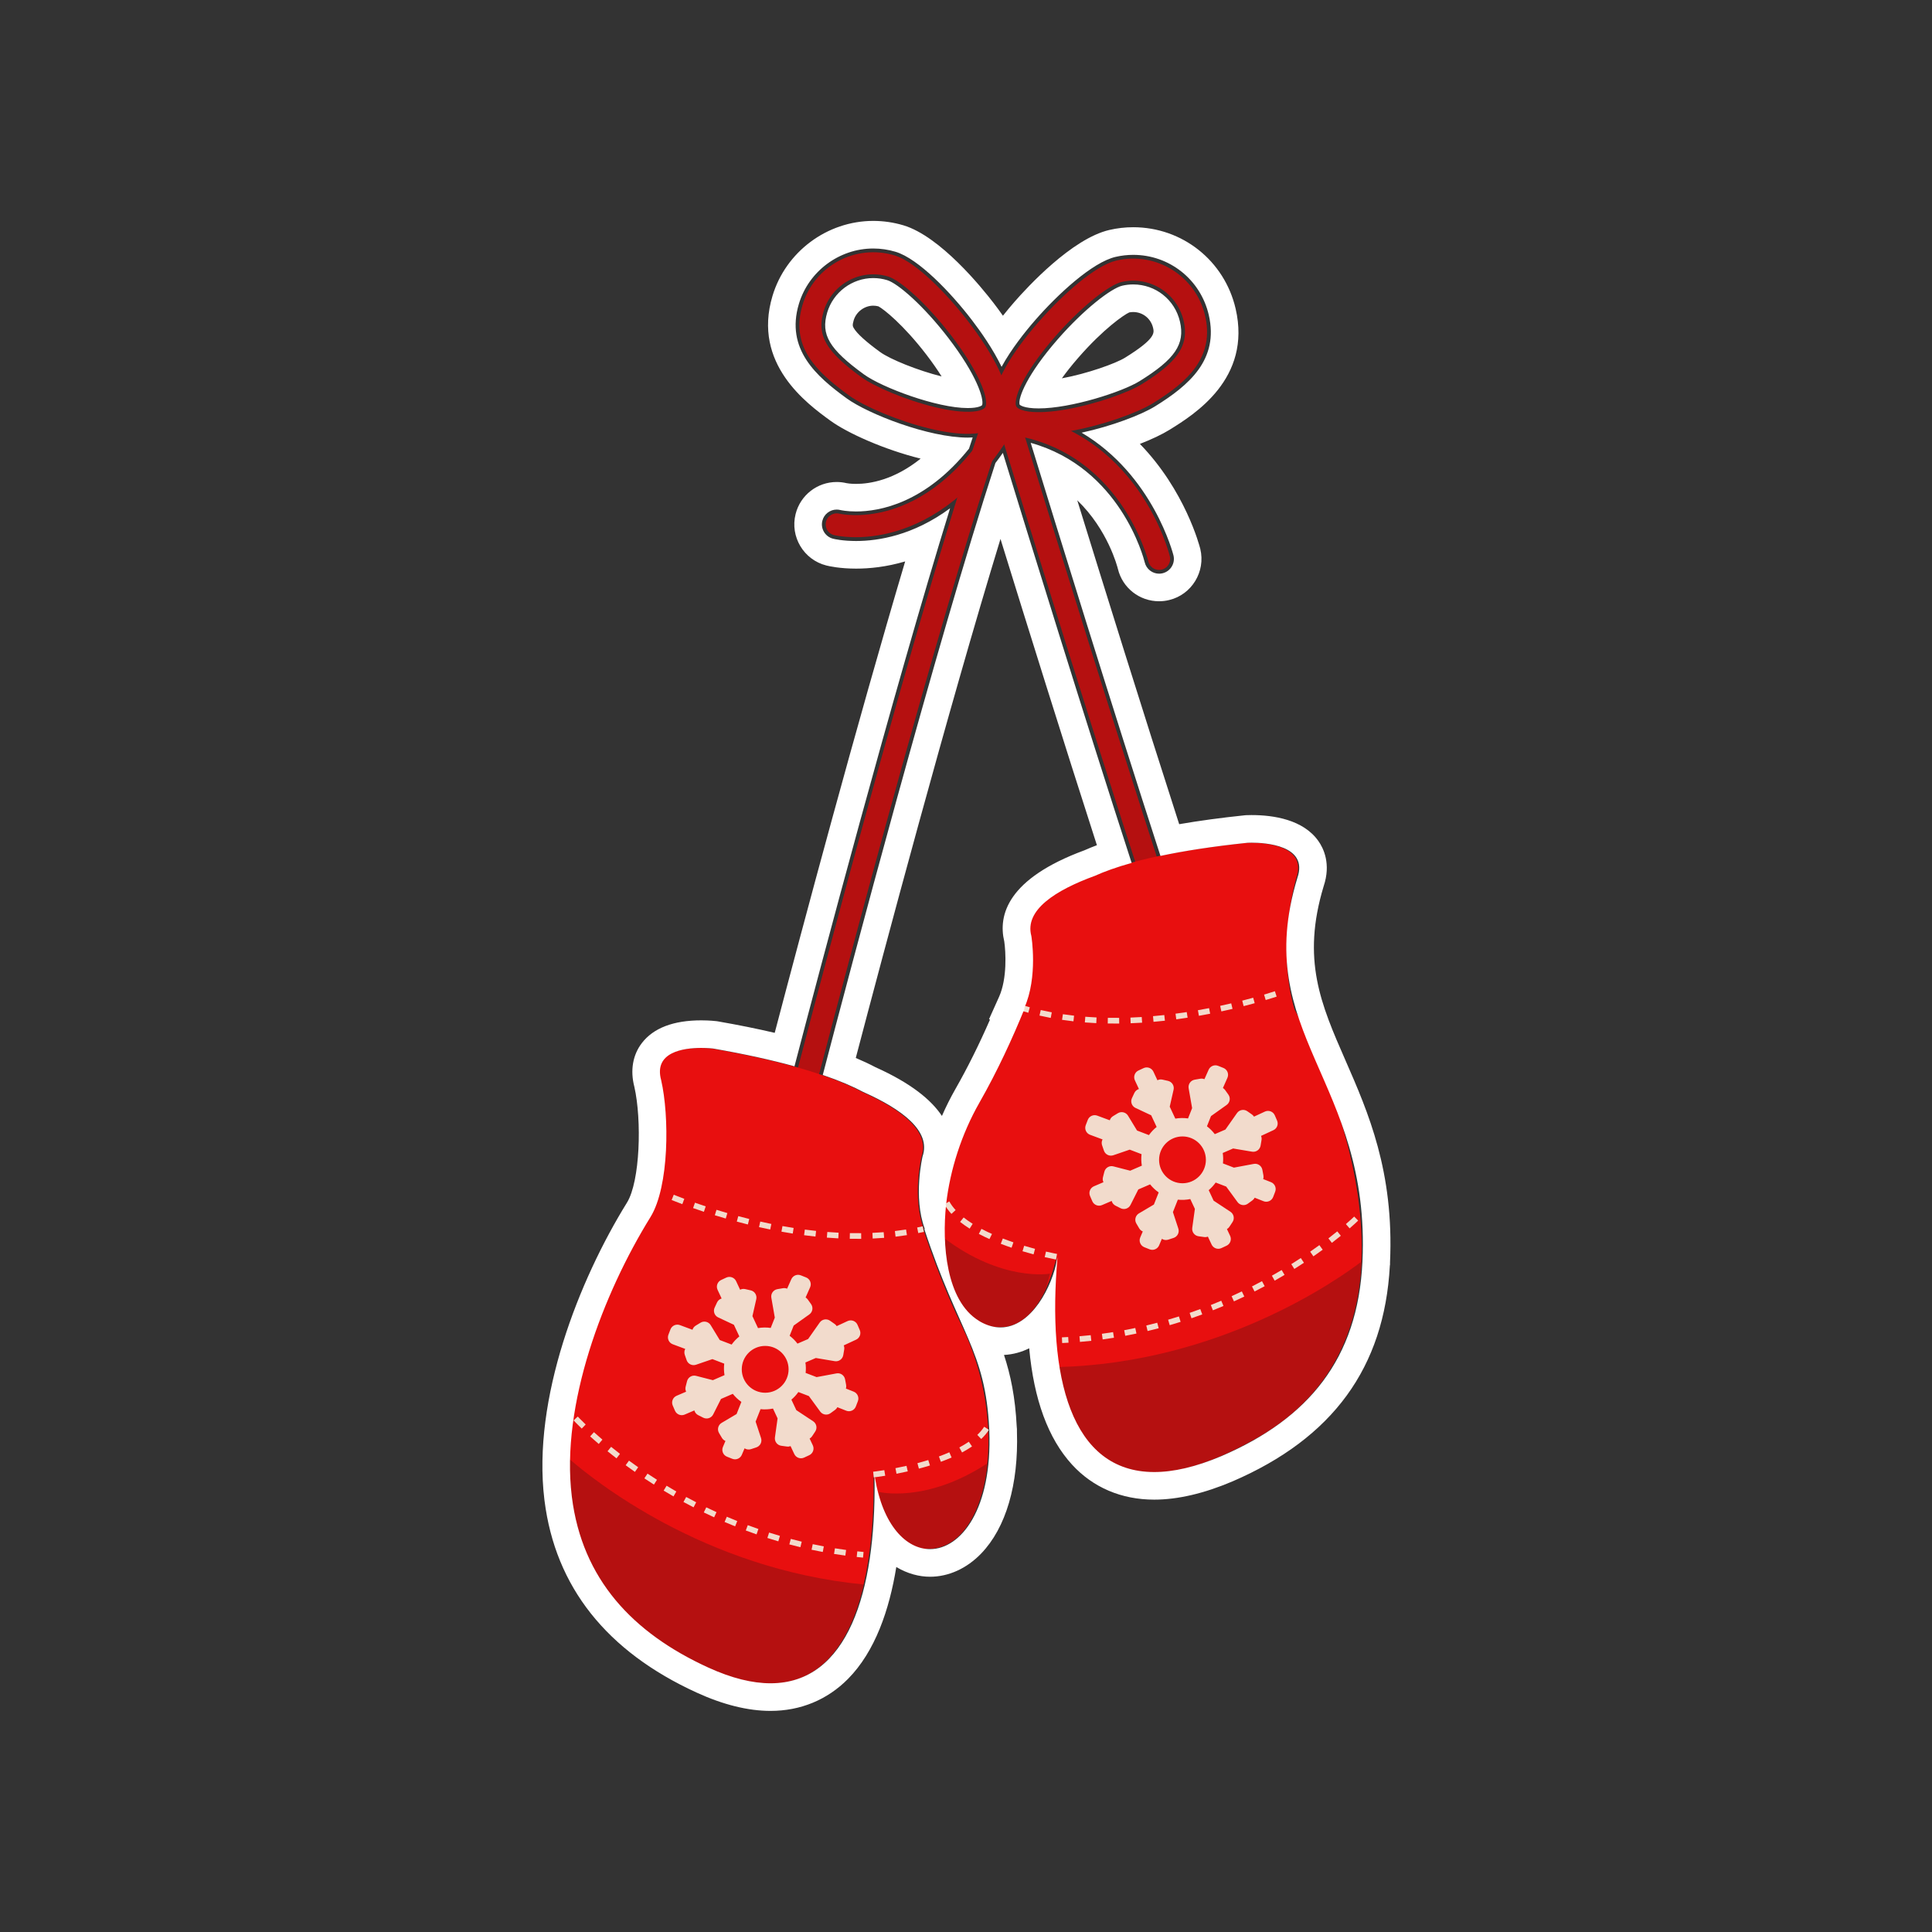 <?xml version="1.0" encoding="utf-8"?>
<!-- Generator: Adobe Illustrator 16.0.0, SVG Export Plug-In . SVG Version: 6.00 Build 0)  -->
<!DOCTYPE svg PUBLIC "-//W3C//DTD SVG 1.1//EN" "http://www.w3.org/Graphics/SVG/1.1/DTD/svg11.dtd">
<svg version="1.1" id="Layer_1" xmlns="http://www.w3.org/2000/svg" xmlns:xlink="http://www.w3.org/1999/xlink" x="0px" y="0px"
	 width="350px" height="350px" viewBox="0 0 350 350" enable-background="new 0 0 350 350" xml:space="preserve">
<rect x="0" y="0" width="350" height="350" fill="#333333" stroke="none"/>
<g>
	<g>
		<path fill="none" stroke="#B51010" stroke-width="4" stroke-linecap="round" stroke-linejoin="round" stroke-miterlimit="10" d="
			M144.881,200.15c0,0,23.991-93.096,36.595-127.922c0,0,16.272,53.467,28.508,90.705"/>
		<path fill="#E80F0F" d="M174.263,240.245c-2.88-5.967-5.195-12.086-7.003-17.584l0.08-0.04
			c-2.149-5.813-0.391-13.136-0.391-13.136c1.575-4.599-3.781-8.56-10.749-11.659c-4.59-2.46-12.738-5.354-27.201-7.87
			c0,0-11.335-1.39-9.416,5.715c0,0,2.871,12.448-1.292,23.803c0,0-35.312,53.604,1.576,77.968
			c36.89,24.359,38.663-16.936,38.365-30.313c0,0,1.84,15.083,11.382,13.288C179.156,278.62,182.814,257.951,174.263,240.245z"/>
		<g>
			<path fill="none" d="M118.291,219.474c0,0-14.728,22.367-15.219,44.771c4.276,3.741,24.374,20.01,53.387,22.795
				c1.734-7.401,1.875-15.309,1.773-19.912c0,0,1.84,15.083,11.382,13.288c9.542-1.796,13.2-22.465,4.648-40.171
				c-2.88-5.967-5.195-12.086-7.003-17.584l0.08-0.04c-2.149-5.813-0.391-13.136-0.391-13.136c1.575-4.599-3.781-8.56-10.749-11.659
				c-4.59-2.46-12.738-5.354-27.201-7.87c0,0-11.335-1.39-9.416,5.715C119.583,195.671,122.454,208.119,118.291,219.474z"/>
			<path fill="#B51010" d="M103.072,264.245c-0.269,12.277,3.735,24.57,16.795,33.196c24.196,15.978,33.286,3.709,36.591-10.401
				C127.446,284.255,107.348,267.986,103.072,264.245z"/>
		</g>
		<g>
			<path fill="none" d="M159.808,273.184l-0.595-2.909c0,0,8.505,2.143,19.649-5.174c0.762-7.401-0.544-16.459-4.6-24.855
				c-2.88-5.967-5.195-12.086-7.003-17.584l0.08-0.04c-2.149-5.813-0.391-13.136-0.391-13.136c1.575-4.599-3.781-8.56-10.749-11.659
				c-4.59-2.46-12.738-5.354-27.201-7.87c0,0-11.335-1.39-9.416,5.715c0,0,2.871,12.448-1.292,23.803
				c0,0-35.312,53.604,1.576,77.968c36.89,24.359,38.663-16.936,38.365-30.313C158.232,267.128,158.592,270.059,159.808,273.184z"/>
			<path fill="#B51010" d="M159.213,270.274l0.595,2.909c1.544,3.963,4.472,8.238,9.807,7.232c5.018-0.942,8.406-7.108,9.248-15.315
				C167.718,272.417,159.213,270.274,159.213,270.274z"/>
		</g>
		<g>
			<g>
				<path fill="#F2DBCC" d="M122.343,217.658l-0.669-0.265l0.383-0.955l0.661,0.261c0.389,0.152,0.807,0.313,1.252,0.48
					l-0.362,0.963C123.159,217.975,122.737,217.812,122.343,217.658z M125.558,218.853l0.342-0.972
					c0.613,0.215,1.263,0.438,1.943,0.665l-0.323,0.978C126.832,219.294,126.177,219.069,125.558,218.853z M129.495,220.152
					l0.305-0.982c0.634,0.198,1.29,0.395,1.966,0.591l-0.286,0.987C130.798,220.55,130.134,220.353,129.495,220.152z
					 M133.478,221.306l0.266-0.993c0.648,0.174,1.311,0.345,1.989,0.514l-0.249,0.997
					C134.801,221.653,134.131,221.482,133.478,221.306z M137.503,222.303l0.228-1.005c0.658,0.147,1.326,0.292,2.006,0.431
					l-0.206,1.007C138.845,222.597,138.167,222.451,137.503,222.303z M141.568,223.126l0.183-1.012
					c0.667,0.119,1.341,0.233,2.022,0.34l-0.159,1.019C142.924,223.365,142.243,223.249,141.568,223.126z M145.667,223.768
					l0.136-1.019c0.672,0.092,1.351,0.172,2.035,0.243l-0.11,1.024C147.035,223.941,146.349,223.859,145.667,223.768z
					 M149.795,224.207l0.081-1.024c0.678,0.053,1.36,0.099,2.044,0.133l-0.052,1.026
					C151.174,224.308,150.483,224.262,149.795,224.207z M153.942,224.419l0.021-1.029c0.68,0.014,1.36,0.017,2.043,0.01l0.01,1.028
					C155.323,224.436,154.632,224.433,153.942,224.419z M158.093,224.372l-0.044-1.026c0.678-0.03,1.357-0.073,2.037-0.124
					l0.085,1.023C159.478,224.301,158.784,224.342,158.093,224.372z M162.24,224.038l-0.122-1.021
					c0.676-0.08,1.349-0.174,2.021-0.279l0.162,1.016C163.616,223.861,162.928,223.957,162.24,224.038z"/>
			</g>
			<g>
				<path fill="#F2DBCC" d="M166.354,223.383l-0.204-1.009c0.332-0.067,0.665-0.141,0.997-0.215l0.225,1.004
					C167.034,223.238,166.695,223.313,166.354,223.383z"/>
			</g>
		</g>
		<g>
			<path fill="#F2DBCC" d="M125.647,273.067c-0.622-0.321-1.232-0.645-1.831-0.969l0.492-0.905c0.592,0.321,1.197,0.641,1.811,0.958
				L125.647,273.067z M127.5,273.992l0.45-0.925c0.605,0.298,1.221,0.588,1.849,0.872l-0.426,0.937
				C128.737,274.587,128.113,274.29,127.5,273.992z M122.01,271.088c-0.609-0.35-1.203-0.7-1.784-1.051l0.532-0.881
				c0.575,0.348,1.163,0.695,1.765,1.041L122.01,271.088z M131.264,275.717l0.407-0.946c0.62,0.266,1.25,0.529,1.888,0.786
				l-0.384,0.955C132.529,276.25,131.89,275.986,131.264,275.717z M118.466,268.946c-0.595-0.378-1.172-0.753-1.735-1.13
				l0.572-0.855c0.555,0.368,1.125,0.742,1.716,1.116L118.466,268.946z M135.105,277.26l0.362-0.963
				c0.633,0.235,1.276,0.466,1.925,0.695l-0.337,0.972C136.396,277.733,135.746,277.5,135.105,277.26z M115.022,266.647
				c-0.583-0.405-1.143-0.812-1.682-1.206l0.609-0.831c0.532,0.394,1.087,0.791,1.663,1.194L115.022,266.647z M139.02,278.617
				l0.312-0.979c0.644,0.206,1.298,0.404,1.957,0.598l-0.29,0.989C140.331,279.029,139.671,278.827,139.02,278.617z
				 M111.685,264.193c-0.571-0.439-1.114-0.869-1.625-1.283l0.649-0.803c0.504,0.411,1.039,0.836,1.605,1.272L111.685,264.193z
				 M142.995,279.782l0.262-0.995c0.655,0.173,1.316,0.341,1.984,0.501l-0.241,1.005
				C144.325,280.13,143.656,279.959,142.995,279.782z M108.467,261.586c-0.572-0.49-1.092-0.947-1.559-1.369l0.689-0.765
				c0.46,0.417,0.973,0.866,1.537,1.35L108.467,261.586z M147.021,280.748l0.215-1.006c0.662,0.14,1.33,0.274,2.006,0.399
				l-0.189,1.014C148.369,281.025,147.692,280.892,147.021,280.748z M105.389,258.801c-0.96-0.923-1.457-1.463-1.477-1.485
				l0.76-0.696c0.007,0.008,0.493,0.542,1.43,1.441L105.389,258.801z M151.093,281.509l0.164-1.017
				c0.668,0.105,1.343,0.208,2.021,0.298l-0.136,1.021C152.453,281.717,151.771,281.615,151.093,281.509z M155.2,282.06l0.109-1.021
				c0.377,0.041,0.754,0.08,1.134,0.114l-0.097,1.025C155.962,282.143,155.58,282.103,155.2,282.06z"/>
		</g>
		<g>
			<path fill="#F2DBCC" d="M158.289,267.64l-0.111-1.022c0.006-0.003,0.778-0.086,2.023-0.287l0.165,1.016
				C159.082,267.553,158.289,267.64,158.289,267.64z M162.413,266.984l-0.194-1.012c0.621-0.12,1.295-0.258,2.001-0.42l0.228,1.002
				C163.731,266.719,163.045,266.861,162.413,266.984z M166.467,266.057l-0.265-0.993c0.644-0.171,1.302-0.357,1.962-0.564
				l0.307,0.983C167.796,265.692,167.124,265.883,166.467,266.057z M170.449,264.817l-0.355-0.966
				c0.64-0.234,1.271-0.485,1.885-0.755l0.412,0.945C171.756,264.318,171.105,264.576,170.449,264.817z M174.284,263.127
				l-0.489-0.908c0.623-0.332,1.199-0.683,1.713-1.036l0.583,0.848C175.546,262.405,174.938,262.773,174.284,263.127z
				 M177.758,260.689l-0.709-0.743c0.497-0.478,0.919-0.975,1.245-1.477l0.863,0.558
				C178.786,259.599,178.315,260.16,177.758,260.689z"/>
		</g>
		<path fill="#E80F0F" d="M177.245,199.75c3.284-5.757,6.011-11.703,8.191-17.063l-0.077-0.047c2.542-5.652,1.289-13.08,1.289-13.08
			c-1.256-4.692,4.355-8.28,11.521-10.895c4.746-2.141,13.073-4.47,27.673-5.991c0,0,11.405-0.613,9.004,6.345
			c0,0-3.714,12.221-0.34,23.837c0,0,31.566,55.895-6.905,77.674c-38.468,21.782-37.415-19.538-36.2-32.863
			c0,0-2.868,14.922-12.265,12.478C169.74,237.703,167.505,216.829,177.245,199.75z"/>
		<g>
			<path fill="none" d="M234.507,182.857c0,0,13.165,23.319,12.123,45.705c-4.521,3.439-25.686,18.296-54.82,19.089
				c-1.226-7.5-0.825-15.399-0.408-19.983c0,0-2.868,14.922-12.265,12.478c-9.397-2.442-11.632-23.316-1.892-40.396
				c3.284-5.757,6.011-11.703,8.191-17.063l-0.077-0.047c2.542-5.652,1.289-13.08,1.289-13.08
				c-1.256-4.692,4.355-8.28,11.521-10.895c4.746-2.141,13.073-4.47,27.673-5.991c0,0,11.405-0.613,9.004,6.345
				C234.847,159.02,231.133,171.241,234.507,182.857z"/>
			<path fill="#B51010" d="M246.63,228.563c-0.572,12.27-5.406,24.256-19.028,31.969c-25.229,14.286-33.46,1.424-35.792-12.88
				C220.944,246.858,242.108,232.002,246.63,228.563z"/>
		</g>
		<g>
			<path fill="none" d="M189.415,233.597l0.794-2.857c0,0-8.634,1.557-19.251-6.506c-0.254-7.435,1.668-16.385,6.288-24.483
				c3.284-5.757,6.011-11.703,8.191-17.063l-0.077-0.047c2.542-5.652,1.289-13.08,1.289-13.08
				c-1.256-4.692,4.355-8.28,11.521-10.895c4.746-2.141,13.073-4.47,27.673-5.991c0,0,11.405-0.613,9.004,6.345
				c0,0-3.714,12.221-0.34,23.837c0,0,31.566,55.895-6.905,77.674c-38.468,21.782-37.415-19.538-36.2-32.863
				C191.401,227.668,190.844,230.565,189.415,233.597z"/>
			<path fill="#B51010" d="M190.209,230.739l-0.794,2.857c-1.812,3.854-5.024,7.917-10.278,6.549
				c-4.94-1.286-7.897-7.67-8.179-15.912C181.575,232.296,190.209,230.739,190.209,230.739z"/>
		</g>
		<g>
			<g>
				<path fill="#F2DBCC" d="M229.293,181.164l-0.295-0.985c0.455-0.135,0.885-0.268,1.283-0.395l0.678-0.215l0.315,0.979
					l-0.686,0.218C230.188,180.894,229.754,181.025,229.293,181.164z M225.297,182.271l-0.254-0.995
					c0.695-0.179,1.356-0.354,1.984-0.531l0.273,0.992C226.668,181.912,225.999,182.092,225.297,182.271z M221.263,183.227
					l-0.219-1.008c0.689-0.149,1.357-0.298,2.003-0.453l0.237,1.002C222.632,182.923,221.956,183.074,221.263,183.227z
					 M217.193,184.023l-0.18-1.014c0.688-0.12,1.361-0.244,2.021-0.374l0.197,1.01C218.567,183.775,217.889,183.899,217.193,184.023
					z M213.095,184.66l-0.137-1.022c0.686-0.092,1.365-0.188,2.033-0.29l0.157,1.015
					C214.475,184.467,213.789,184.564,213.095,184.66z M208.97,185.112l-0.09-1.025c0.69-0.061,1.369-0.128,2.043-0.2l0.113,1.023
					C210.354,184.984,209.667,185.054,208.97,185.112z M204.828,185.373l-0.038-1.027c0.688-0.026,1.37-0.063,2.045-0.103
					l0.069,1.025C206.217,185.313,205.524,185.348,204.828,185.373z M200.678,185.418l0.018-1.03
					c0.686,0.012,1.367,0.015,2.047,0.007l0.012,1.028C202.063,185.432,201.37,185.429,200.678,185.418z M196.53,185.221
					l0.082-1.027c0.682,0.054,1.36,0.096,2.039,0.129l-0.05,1.029C197.913,185.316,197.222,185.274,196.53,185.221z M192.4,184.75
					l0.154-1.016c0.675,0.101,1.35,0.188,2.024,0.265l-0.114,1.022C193.776,184.944,193.087,184.854,192.4,184.75z M188.313,183.979
					l0.229-1.002c0.664,0.152,1.33,0.291,1.998,0.417l-0.19,1.013C189.669,184.275,188.99,184.134,188.313,183.979z"/>
			</g>
			<g>
				<path fill="#F2DBCC" d="M186.289,183.469l0.273-0.993c-0.327-0.089-0.654-0.183-0.979-0.281l-0.293,0.985
					C185.621,183.28,185.954,183.375,186.289,183.469z"/>
			</g>
		</g>
		<g>
			<path fill="#F2DBCC" d="M223.116,234.819c0.631-0.289,1.25-0.574,1.856-0.867l0.445,0.928c-0.612,0.295-1.239,0.586-1.875,0.875
				L223.116,234.819z M219.729,237.373l-0.378-0.955c0.641-0.256,1.272-0.515,1.891-0.779l0.403,0.949
				C221.021,236.854,220.38,237.118,219.729,237.373z M226.808,233.047c0.618-0.315,1.225-0.632,1.813-0.95l0.487,0.907
				c-0.597,0.322-1.208,0.64-1.834,0.96L226.808,233.047z M215.85,238.815l-0.337-0.975c0.654-0.222,1.294-0.455,1.929-0.689
				l0.357,0.966C217.157,238.354,216.509,238.584,215.85,238.815z M230.414,231.106c0.606-0.342,1.196-0.686,1.771-1.029
				l0.525,0.884c-0.578,0.348-1.176,0.693-1.79,1.041L230.414,231.106z M211.903,240.068l-0.288-0.988
				c0.66-0.192,1.313-0.392,1.956-0.596l0.31,0.982C213.229,239.671,212.57,239.874,211.903,240.068z M233.93,229.012
				c0.597-0.375,1.169-0.745,1.726-1.109l0.564,0.858c-0.561,0.37-1.138,0.744-1.74,1.12L233.93,229.012z M207.899,241.127
				l-0.239-0.999c0.668-0.161,1.329-0.327,1.984-0.501l0.263,0.996C209.244,240.797,208.575,240.966,207.899,241.127z
				 M237.349,226.754c0.588-0.407,1.143-0.806,1.668-1.187l0.605,0.831c-0.531,0.389-1.094,0.79-1.688,1.2L237.349,226.754z
				 M203.849,241.991l-0.19-1.014c0.676-0.125,1.344-0.258,2.007-0.399l0.212,1.007
				C205.209,241.728,204.532,241.862,203.849,241.991z M240.653,224.342c0.587-0.455,1.122-0.878,1.604-1.27l0.648,0.798
				c-0.485,0.397-1.029,0.828-1.625,1.285L240.653,224.342z M199.759,242.649l-0.139-1.021c0.679-0.092,1.354-0.191,2.023-0.301
				l0.164,1.018C201.13,242.453,200.445,242.556,199.759,242.649z M243.82,221.756c0.981-0.85,1.493-1.358,1.5-1.365l0.725,0.73
				c-0.021,0.022-0.542,0.538-1.548,1.41L243.82,221.756z M195.641,243.097l-0.086-1.024c0.685-0.058,1.36-0.121,2.037-0.196
				l0.107,1.024C197.021,242.975,196.33,243.04,195.641,243.097z M192.421,243.304l-0.046-1.03c0.381-0.017,0.761-0.035,1.139-0.058
				l0.06,1.026C193.189,243.265,192.806,243.284,192.421,243.304z"/>
		</g>
		<g>
			<path fill="#F2DBCC" d="M189.258,227.739l0.233-1.003c1.229,0.286,1.992,0.424,1.999,0.424l-0.178,1.013
				C191.313,228.173,190.526,228.032,189.258,227.739z M185.238,226.672l0.301-0.988c0.691,0.21,1.353,0.395,1.965,0.559
				l-0.263,0.995C186.615,227.071,185.944,226.884,185.238,226.672z M181.3,225.324l0.372-0.959c0.645,0.25,1.286,0.481,1.918,0.697
				l-0.334,0.973C182.614,225.817,181.959,225.581,181.3,225.324z M177.323,223.535l0.477-0.914c0.912,0.477,1.289,0.645,1.91,0.921
				l-0.461,0.922C178.611,224.177,178.237,224.012,177.323,223.535z M173.931,221.358l0.641-0.803
				c0.491,0.388,1.039,0.773,1.637,1.149l-0.546,0.872C175.034,222.181,174.452,221.771,173.931,221.358z M171.078,218.157
				l0.901-0.503c0.291,0.527,0.675,1.055,1.141,1.56l-0.76,0.695C171.844,219.341,171.412,218.75,171.078,218.157z"/>
		</g>
		<path fill="#F2DBCC" d="M155.754,240.952l-0.408-0.947c-0.144-0.332-0.415-0.591-0.753-0.72c-0.336-0.127-0.712-0.116-1.042,0.037
			l-1.975,0.917c-0.094-0.151-0.219-0.284-0.369-0.39l-0.842-0.59c-0.606-0.422-1.44-0.277-1.864,0.326l-2.104,2.994l-1.926,0.831
			c-0.408-0.538-0.884-1.016-1.42-1.42l0.733-1.851l2.834-2.02c0.29-0.205,0.486-0.519,0.544-0.869s-0.024-0.711-0.23-1.001
			l-0.598-0.836c-0.108-0.15-0.241-0.273-0.391-0.364l0.818-1.844c0.147-0.334,0.154-0.712,0.016-1.05
			c-0.138-0.338-0.408-0.604-0.746-0.738l-0.957-0.378c-0.666-0.266-1.425,0.044-1.717,0.698l-0.766,1.721
			c-0.229-0.1-0.487-0.132-0.752-0.087l-1.012,0.174c-0.351,0.062-0.663,0.258-0.867,0.549c-0.205,0.291-0.286,0.651-0.224,1.002
			l0.628,3.602l-0.74,1.869c-0.764-0.112-1.544-0.103-2.303,0.028l-1.011-2.165l0.696-3.067c0.079-0.348,0.017-0.711-0.173-1.012
			c-0.189-0.301-0.49-0.514-0.836-0.592l-1.005-0.228c-0.311-0.07-0.633-0.029-0.912,0.118l-0.725-1.555
			c-0.313-0.67-1.11-0.957-1.777-0.649l-0.932,0.436c-0.324,0.148-0.573,0.421-0.695,0.756c-0.122,0.334-0.106,0.701,0.045,1.023
			l0.734,1.576c-0.024,0.009-0.048,0.017-0.072,0.023c-0.334,0.12-0.607,0.371-0.758,0.691l-0.435,0.934
			c-0.313,0.667-0.025,1.465,0.644,1.779l2.844,1.334l0.986,2.113c-0.532,0.424-1,0.918-1.396,1.47l-2.154-0.823l-1.635-2.688
			c-0.184-0.307-0.481-0.524-0.827-0.607c-0.348-0.087-0.71-0.03-1.014,0.156l-0.88,0.535c-0.279,0.17-0.486,0.435-0.583,0.747
			l-2.272-0.844c-0.686-0.255-1.454,0.09-1.717,0.775l-0.369,0.96c-0.127,0.335-0.117,0.706,0.031,1.032
			c0.146,0.325,0.418,0.579,0.753,0.703l2.262,0.842c-0.007,0.014-0.014,0.026-0.021,0.039c-0.156,0.32-0.178,0.688-0.063,1.026
			l0.335,0.969c0.241,0.7,1.001,1.072,1.7,0.834l2.971-1.018l2.142,0.82c-0.082,0.694-0.065,1.393,0.052,2.082l-2.108,0.912
			l-3.05-0.783c-0.344-0.09-0.709-0.035-1.015,0.145c-0.306,0.182-0.527,0.478-0.615,0.819l-0.255,0.999
			c-0.081,0.315-0.042,0.635,0.088,0.905l-1.727,0.741c-0.328,0.143-0.585,0.406-0.716,0.737c-0.131,0.33-0.126,0.699,0.015,1.026
			l0.409,0.944c0.293,0.678,1.082,0.992,1.758,0.699l1.753-0.753c0.007,0.027,0.015,0.054,0.024,0.08
			c0.111,0.336,0.352,0.618,0.668,0.776l0.919,0.463c0.662,0.334,1.466,0.068,1.8-0.591l1.415-2.806l2.139-0.925
			c0.444,0.562,0.965,1.053,1.553,1.462l-0.868,2.195l-2.709,1.603c-0.307,0.181-0.528,0.475-0.616,0.819s-0.036,0.709,0.145,1.016
			l0.524,0.886c0.154,0.26,0.381,0.449,0.64,0.555l-0.459,1.082c-0.142,0.331-0.142,0.708-0.003,1.041
			c0.14,0.332,0.407,0.595,0.742,0.727l0.956,0.38c0.162,0.064,0.33,0.096,0.494,0.096c0.522,0,1.017-0.309,1.233-0.816l0.5-1.176
			c0.328,0.213,0.746,0.282,1.151,0.152l0.976-0.321c0.337-0.112,0.617-0.353,0.778-0.668c0.16-0.316,0.188-0.687,0.077-1.022
			l-0.982-2.985l0.892-2.251c0.754,0.08,1.517,0.042,2.256-0.11l0.831,1.78l-0.479,3.447c-0.048,0.354,0.045,0.709,0.26,0.993
			c0.215,0.285,0.533,0.47,0.885,0.52l1.019,0.138c0.235,0.034,0.461,0.003,0.667-0.077l0.675,1.438
			c0.315,0.671,1.111,0.955,1.78,0.644l0.933-0.435c0.322-0.15,0.572-0.423,0.692-0.758c0.122-0.334,0.104-0.704-0.047-1.025
			l-0.577-1.229c0.179-0.104,0.333-0.247,0.449-0.422l0.566-0.858c0.408-0.617,0.237-1.446-0.379-1.854l-3.05-2.017l-0.889-1.901
			c0.478-0.403,0.9-0.867,1.261-1.377l1.906,0.729l2.053,2.809c0.436,0.596,1.274,0.728,1.87,0.292l0.832-0.604
			c0.174-0.127,0.313-0.292,0.408-0.479l1.602,0.635c0.334,0.131,0.705,0.124,1.033-0.02s0.584-0.414,0.712-0.748l0.368-0.96
			c0.262-0.685-0.075-1.452-0.758-1.724l-1.417-0.563c0.07-0.212,0.085-0.439,0.044-0.663l-0.19-1.012
			c-0.137-0.726-0.835-1.209-1.562-1.069l-3.596,0.672l-1.989-0.762c0.069-0.627,0.057-1.263-0.037-1.888l1.882-0.814l3.433,0.577
			c0.35,0.057,0.708-0.025,0.999-0.232c0.289-0.205,0.484-0.519,0.543-0.869l0.17-1.016c0.044-0.26,0.01-0.515-0.087-0.741
			l2.232-1.036C155.748,242.391,156.042,241.617,155.754,240.952z M138.62,252.308c-2.343,0-4.242-1.898-4.242-4.24
			c0-2.344,1.899-4.242,4.242-4.242c2.342,0,4.241,1.898,4.241,4.242C142.86,250.409,140.962,252.308,138.62,252.308z"/>
		<path fill="#F2DBCC" d="M231.354,203.002l-0.409-0.944c-0.144-0.334-0.415-0.595-0.753-0.723
			c-0.337-0.129-0.712-0.115-1.041,0.037l-1.976,0.917c-0.094-0.151-0.219-0.284-0.367-0.389l-0.844-0.591
			c-0.605-0.422-1.439-0.275-1.864,0.327l-2.103,2.992l-1.927,0.832c-0.407-0.537-0.884-1.015-1.42-1.422l0.732-1.846l2.835-2.021
			c0.289-0.206,0.485-0.521,0.545-0.87c0.06-0.352-0.023-0.712-0.23-1l-0.599-0.838c-0.108-0.151-0.24-0.273-0.39-0.362l0.817-1.846
			c0.148-0.332,0.154-0.711,0.017-1.049c-0.139-0.337-0.409-0.604-0.747-0.739l-0.956-0.38c-0.665-0.264-1.425,0.046-1.717,0.701
			l-0.766,1.718c-0.229-0.097-0.487-0.129-0.753-0.085l-1.013,0.175c-0.351,0.06-0.662,0.258-0.866,0.55
			c-0.204,0.291-0.286,0.651-0.224,1.002l0.629,3.6l-0.739,1.867c-0.765-0.108-1.546-0.099-2.305,0.032l-1.011-2.164l0.696-3.072
			c0.08-0.345,0.017-0.707-0.173-1.009c-0.189-0.301-0.49-0.513-0.836-0.592l-1.005-0.227c-0.311-0.074-0.634-0.03-0.912,0.115
			l-0.725-1.552c-0.313-0.669-1.111-0.959-1.777-0.649l-0.933,0.434c-0.323,0.148-0.573,0.422-0.694,0.756
			c-0.122,0.334-0.106,0.702,0.044,1.024l0.734,1.575c-0.023,0.007-0.047,0.016-0.072,0.025c-0.334,0.121-0.606,0.369-0.757,0.691
			l-0.436,0.932c-0.314,0.669-0.024,1.465,0.644,1.779l2.843,1.334l0.986,2.113c-0.531,0.423-1,0.918-1.396,1.472l-2.154-0.825
			l-1.634-2.689c-0.185-0.304-0.482-0.521-0.828-0.606c-0.348-0.085-0.709-0.027-1.013,0.157l-0.88,0.536
			c-0.279,0.168-0.486,0.436-0.583,0.745l-2.272-0.842c-0.687-0.254-1.453,0.091-1.717,0.775l-0.368,0.96
			c-0.127,0.333-0.118,0.704,0.03,1.031c0.146,0.324,0.419,0.578,0.753,0.704l2.264,0.84c-0.009,0.014-0.014,0.026-0.022,0.04
			c-0.154,0.32-0.178,0.688-0.063,1.024l0.336,0.973c0.24,0.698,1,1.071,1.7,0.831l2.97-1.016l2.142,0.819
			c-0.08,0.693-0.063,1.393,0.053,2.083l-2.107,0.912l-3.05-0.784c-0.344-0.088-0.709-0.036-1.015,0.145s-0.528,0.477-0.615,0.821
			l-0.255,0.996c-0.082,0.317-0.043,0.634,0.087,0.907l-1.727,0.741c-0.327,0.139-0.584,0.405-0.717,0.735
			c-0.131,0.33-0.125,0.699,0.016,1.025l0.408,0.943c0.293,0.68,1.082,0.993,1.759,0.703l1.754-0.754
			c0.005,0.026,0.014,0.054,0.023,0.082c0.111,0.336,0.352,0.615,0.669,0.775l0.919,0.464c0.66,0.332,1.466,0.068,1.8-0.594
			l1.413-2.805l2.139-0.924c0.444,0.56,0.966,1.051,1.554,1.463l-0.869,2.193l-2.709,1.603c-0.307,0.181-0.528,0.477-0.616,0.818
			c-0.089,0.345-0.036,0.709,0.146,1.016l0.524,0.886c0.153,0.26,0.381,0.447,0.641,0.555l-0.46,1.084
			c-0.142,0.332-0.142,0.706-0.004,1.039c0.141,0.332,0.408,0.596,0.742,0.729l0.955,0.381c0.163,0.063,0.33,0.094,0.494,0.094
			c0.523,0,1.019-0.307,1.234-0.817l0.499-1.176c0.328,0.213,0.745,0.282,1.151,0.152l0.977-0.32
			c0.337-0.111,0.615-0.351,0.777-0.668c0.16-0.318,0.188-0.688,0.075-1.023l-0.979-2.984l0.892-2.252
			c0.754,0.079,1.516,0.042,2.256-0.11l0.831,1.78l-0.479,3.45c-0.047,0.351,0.045,0.709,0.26,0.991
			c0.215,0.284,0.533,0.472,0.886,0.519l1.019,0.141c0.235,0.033,0.462,0.003,0.668-0.079l0.675,1.437
			c0.315,0.67,1.11,0.955,1.778,0.645l0.933-0.435c0.323-0.151,0.571-0.425,0.693-0.759c0.121-0.334,0.104-0.704-0.047-1.026
			l-0.577-1.226c0.18-0.103,0.333-0.246,0.448-0.423l0.567-0.858c0.406-0.618,0.237-1.448-0.381-1.857l-3.05-2.013l-0.888-1.902
			c0.477-0.405,0.9-0.867,1.261-1.378l1.907,0.729l2.052,2.809c0.436,0.598,1.273,0.729,1.87,0.294l0.83-0.605
			c0.176-0.127,0.315-0.292,0.409-0.48l1.602,0.636c0.334,0.131,0.705,0.123,1.034-0.021c0.327-0.144,0.582-0.412,0.712-0.745
			l0.367-0.961c0.262-0.686-0.075-1.454-0.758-1.725l-1.417-0.562c0.071-0.211,0.085-0.44,0.044-0.664l-0.189-1.012
			c-0.137-0.726-0.835-1.209-1.563-1.069l-3.594,0.674l-1.989-0.765c0.068-0.628,0.058-1.262-0.036-1.888l1.883-0.814l3.433,0.577
			c0.35,0.058,0.708-0.025,0.999-0.23c0.289-0.206,0.483-0.52,0.544-0.871l0.169-1.015c0.044-0.261,0.01-0.515-0.086-0.741
			l2.231-1.036C231.346,204.442,231.642,203.668,231.354,203.002z M214.219,214.359c-2.342,0-4.241-1.899-4.241-4.242
			c0-2.341,1.899-4.241,4.241-4.241s4.24,1.9,4.24,4.241C218.459,212.46,216.561,214.359,214.219,214.359z"/>
		<path fill="none" stroke="#B51010" stroke-width="4" stroke-linecap="round" stroke-miterlimit="10" d="M180.495,74.143
			c-1.802,6.023-20.468-0.454-25.554-4.149c-6.089-4.427-9.447-8.147-7.644-14.172c1.802-6.024,8.147-9.446,14.17-7.644
			C167.491,49.979,182.298,68.119,180.495,74.143z"/>
		<path fill="none" stroke="#B51010" stroke-width="4" stroke-linecap="round" stroke-miterlimit="10" d="M182.089,73.866
			c1.422,6.126,20.42,0.771,25.767-2.54c6.18-3.83,9.938-7.539,8.516-13.664c-1.421-6.125-7.539-9.938-13.663-8.517
			C196.583,50.566,180.669,67.741,182.089,73.866z"/>
		<path fill="none" stroke="#B51010" stroke-width="4" stroke-linecap="round" stroke-miterlimit="10" d="M151.578,94.999
			c0,0,17.094,4.286,30.422-18.397"/>
		<path fill="none" stroke="#B51010" stroke-width="4" stroke-linecap="round" stroke-miterlimit="10" d="M209.983,101.25
			c0,0-5.354-22.207-27.983-24.648"/>
	</g>
	<g>
		<path fill="#FFFFFF" d="M158.2,45.019c1.362,0,2.72,0.199,4.035,0.593c4.161,1.244,10.038,7.422,13.807,12.335
			c1.671,2.181,3.865,5.314,5.405,8.509c1.749-3.204,4.234-6.331,6.103-8.474c4.068-4.667,10.322-10.465,14.553-11.446
			c1.047-0.243,2.121-0.366,3.188-0.366c6.573,0,12.202,4.477,13.689,10.888c1.877,8.088-3.56,12.732-9.715,16.547
			c-2.528,1.565-7.886,3.602-13.317,4.78c12.953,7.658,16.594,22.051,16.641,22.237c0.345,1.438-0.538,2.886-1.978,3.231
			c-0.211,0.053-0.423,0.076-0.629,0.076c-1.208,0-2.305-0.824-2.602-2.05c-0.194-0.789-4.425-17.123-20.657-21.653
			c4.715,15.363,14.809,48.044,23.505,74.831c4.215-0.895,9.406-1.716,15.805-2.382c0,0,0.256-0.014,0.684-0.014
			c2.425,0,10.36,0.443,8.319,6.358c-8.605,28.326,13.303,36.582,11.785,69.52c-0.002,0.008,0,0.015-0.002,0.023
			c-0.001,0.011-0.001,0.021-0.002,0.034c-0.827,17.57-9.775,28.399-25.507,35.179c-4.677,1.985-8.728,2.9-12.21,2.9
			c-15.082,0-19.458-17.185-17.51-39.003l-0.089,0.5c0,0-0.019-0.003-0.021-0.004c-0.798,4.785-4.62,12.312-10.224,12.312
			c-1.146,0-2.367-0.315-3.651-1.033c-0.097-0.052-0.188-0.117-0.281-0.177c-5.986-3.671-6.664-13.968-5.941-20.936
			c-0.036-0.06-0.081-0.119-0.115-0.178l0.144-0.08c0.712-6.183,2.781-12.642,6.023-18.327c3.284-5.756,6.012-11.702,8.19-17.061
			l0.001-0.002l-0.077-0.047c2.542-5.652,1.289-13.08,1.289-13.08c-1.256-4.692,4.355-8.28,11.521-10.896
			c1.707-0.771,3.889-1.563,6.65-2.336c-8.636-26.611-18.603-58.875-23.333-74.283c-0.446,0.638-0.895,1.256-1.347,1.843
			c-10.788,33.151-26.321,91.896-31.275,110.854c3.117,1.062,5.512,2.107,7.334,3.084c6.968,3.1,12.324,7.061,10.749,11.659
			c0,0-1.758,7.323,0.391,13.136l-0.08,0.04l0.001,0.003c6.245,18.993,11.084,21.884,11.759,36.274c0,0,0.05,0.202,0.012,0.26
			c0.549,14.166-5.119,21.445-10.733,21.445c-4.3,0-8.57-4.274-9.989-12.997c0-0.003-0.001-0.007-0.001-0.01
			c-0.002,0.002-0.019,0.003-0.019,0.003l-0.053-0.483c-0.002-0.012-0.004-0.028-0.004-0.028c0.006,0.261,0.01,0.534,0.014,0.813
			c0.001,0.068,0.001,0.136,0.003,0.205c0.22,20.181-4.811,36.8-18.848,36.8c-3.264,0-7.016-0.898-11.301-2.86
			c-13.701-6.266-22.816-16.011-24.686-30.882c-0.008-0.06-0.014-0.118-0.021-0.177c-2.011-16.576,5.699-36.715,14.265-50.55
			c3.404-5.526,3.424-18.306,1.925-24.807c-1.38-5.106,4.089-5.825,7.274-5.825c1.246,0,2.142,0.11,2.142,0.11
			c5.911,1.028,10.751,2.121,14.739,3.22c4.557-17.432,17.718-67.2,28.193-101.096c-6.704,4.948-13.049,5.933-17.024,5.933
			c-2.418,0-3.957-0.361-4.17-0.415c-1.435-0.36-2.307-1.815-1.947-3.25c0.305-1.217,1.396-2.029,2.597-2.029
			c0.21,0,0.424,0.025,0.637,0.077c0.165,0.039,1.208,0.266,2.869,0.266c4.245,0,12.522-1.483,20.461-11.374
			c0.225-0.689,0.45-1.367,0.67-2.035c-0.288,0.017-0.585,0.027-0.897,0.027c-7.05,0-18.006-4.253-21.951-7.121
			c-5.465-3.973-11.092-8.898-8.636-17.105C146.498,49.146,152.037,45.019,158.2,45.019 M175.317,73.923
			c1.996,0,2.586-0.463,2.612-0.549c0.347-1.159-1.014-5.485-6.139-12.166c-4.453-5.805-9.136-9.88-11.091-10.464
			c-0.817-0.245-1.658-0.368-2.5-0.368c-3.814,0-7.242,2.556-8.336,6.214c-1.206,4.028,0.349,6.653,6.652,11.236
			C159.752,70.178,169.67,73.923,175.317,73.923 M188.16,73.986c5.884,0,15.148-2.994,18.285-4.938
			c6.417-3.978,8.263-6.698,7.316-10.781c-0.92-3.97-4.403-6.74-8.471-6.74c-0.659,0-1.326,0.075-1.978,0.227
			c-1.988,0.462-6.918,4.234-11.726,9.749c-5.534,6.346-7.162,10.579-6.889,11.758C184.725,73.374,185.475,73.986,188.16,73.986
			 M158.2,40.019c-8.355,0-15.863,5.593-18.259,13.602c-3.678,12.288,6.248,19.502,10.486,22.583
			c3.123,2.271,9.773,5.25,16.359,6.881c-4.833,3.876-9.19,4.577-11.703,4.577c-1.022,0-1.656-0.12-1.737-0.136
			c-0.581-0.137-1.175-0.207-1.77-0.207c-3.528,0-6.59,2.391-7.447,5.814c-1.03,4.104,1.473,8.283,5.579,9.314
			c0.525,0.132,2.473,0.565,5.388,0.565c2.417,0,5.471-0.298,8.883-1.304c-8.833,29.683-18.593,66.231-23.631,85.402
			c-3.182-0.745-6.63-1.441-10.303-2.08l-0.124-0.021l-0.125-0.016c-0.123-0.015-1.243-0.147-2.75-0.147
			c-5.054,0-8.679,1.388-10.774,4.124c-1.644,2.146-2.124,4.948-1.355,7.898c1.38,6.089,1.038,17.148-1.327,20.987
			c-8.686,14.027-17.185,35.528-14.972,53.774l0.007,0.058l0.021,0.167c1.961,15.602,11.236,27.312,27.564,34.778
			c4.802,2.198,9.305,3.313,13.38,3.313c5.432,0,10.285-2.004,14.035-5.795c4.915-4.969,7.489-12.505,8.749-20.271
			c2.048,1.225,4.181,1.763,6.113,1.763c3.364,0,6.657-1.497,9.272-4.216c4.489-4.666,6.781-12.499,6.47-22.084
			c0.013-0.306-0.001-0.614-0.04-0.926c-0.272-5.34-1.11-9.33-2.305-12.954c1.664-0.087,3.186-0.521,4.567-1.207
			c0.848,9.295,3.438,16.349,7.751,21.064c3.803,4.157,8.954,6.354,14.897,6.354c4.243,0,9.009-1.109,14.164-3.298
			c18.188-7.838,27.516-20.625,28.524-39.094l0.004-0.017l0.002-0.049l0.024-0.108l0.001-0.432
			c0.738-16.448-3.95-27.16-8.088-36.612c-4.447-10.161-7.962-18.189-3.936-31.517c1.358-4.048-0.022-6.88-0.974-8.214
			c-2.754-3.864-8.104-4.675-12.106-4.675c-0.596,0-0.952,0.021-0.952,0.021l-0.112,0.006l-0.137,0.013
			c-4.299,0.447-8.279,0.988-11.89,1.613c-6.543-20.272-13.706-43.274-18.465-58.677c5.543,5.329,7.266,12.034,7.365,12.437
			c0.833,3.439,3.9,5.854,7.456,5.854c0.624,0,1.243-0.076,1.842-0.226c4.069-0.977,6.614-5.131,5.627-9.248l-0.007-0.026
			l-0.006-0.026c-0.134-0.532-2.733-10.529-10.93-18.979c2.133-0.829,4.008-1.714,5.389-2.569
			c4.46-2.764,14.899-9.233,11.953-21.928c-2.016-8.688-9.647-14.757-18.56-14.757c-1.45,0-2.903,0.167-4.319,0.496
			c-6.782,1.574-14.873,10.372-17.19,13.031c-0.63,0.722-1.342,1.568-2.084,2.504c-0.599-0.851-1.173-1.625-1.687-2.294
			c-2.149-2.802-9.674-12.09-16.343-14.084C161.889,40.289,160.049,40.019,158.2,40.019L158.2,40.019z M170.58,68.193
			c-4.321-1.078-9.332-3.109-11.125-4.412c-2.581-1.877-4.189-3.333-4.778-4.329c-0.187-0.315-0.299-0.505-0.023-1.429
			c0.459-1.534,1.951-2.647,3.546-2.647c0.314,0,0.629,0.041,0.936,0.122c0.953,0.5,4.504,3.3,8.688,8.754
			C168.96,65.733,169.866,67.052,170.58,68.193L170.58,68.193z M204.576,56.596c0.235-0.046,0.475-0.069,0.715-0.069
			c1.729,0,3.208,1.18,3.6,2.869c0.214,0.924,0.457,1.971-5.079,5.402c-1.697,1.051-6.848,2.893-11.444,3.739
			c0.783-1.092,1.766-2.347,2.989-3.749C199.872,59.61,203.592,57.036,204.576,56.596L204.576,56.596z M155.032,191.659
			c4.969-18.914,16.634-62.706,26.215-94.028c4.893,15.819,11.401,36.67,17.468,55.484c-0.792,0.298-1.54,0.604-2.242,0.916
			c-13.973,5.148-15.678,11.767-14.54,16.526c0.265,1.807,0.56,6.69-0.944,10.032l-1.812,4.03l0.166,0.101
			c-1.982,4.535-4.078,8.743-6.251,12.552c-0.895,1.568-1.715,3.206-2.454,4.893c-1.916-2.895-5.588-5.935-12.051-8.833
			C157.51,192.762,156.322,192.203,155.032,191.659L155.032,191.659z"/>
	</g>
</g>
</svg>
